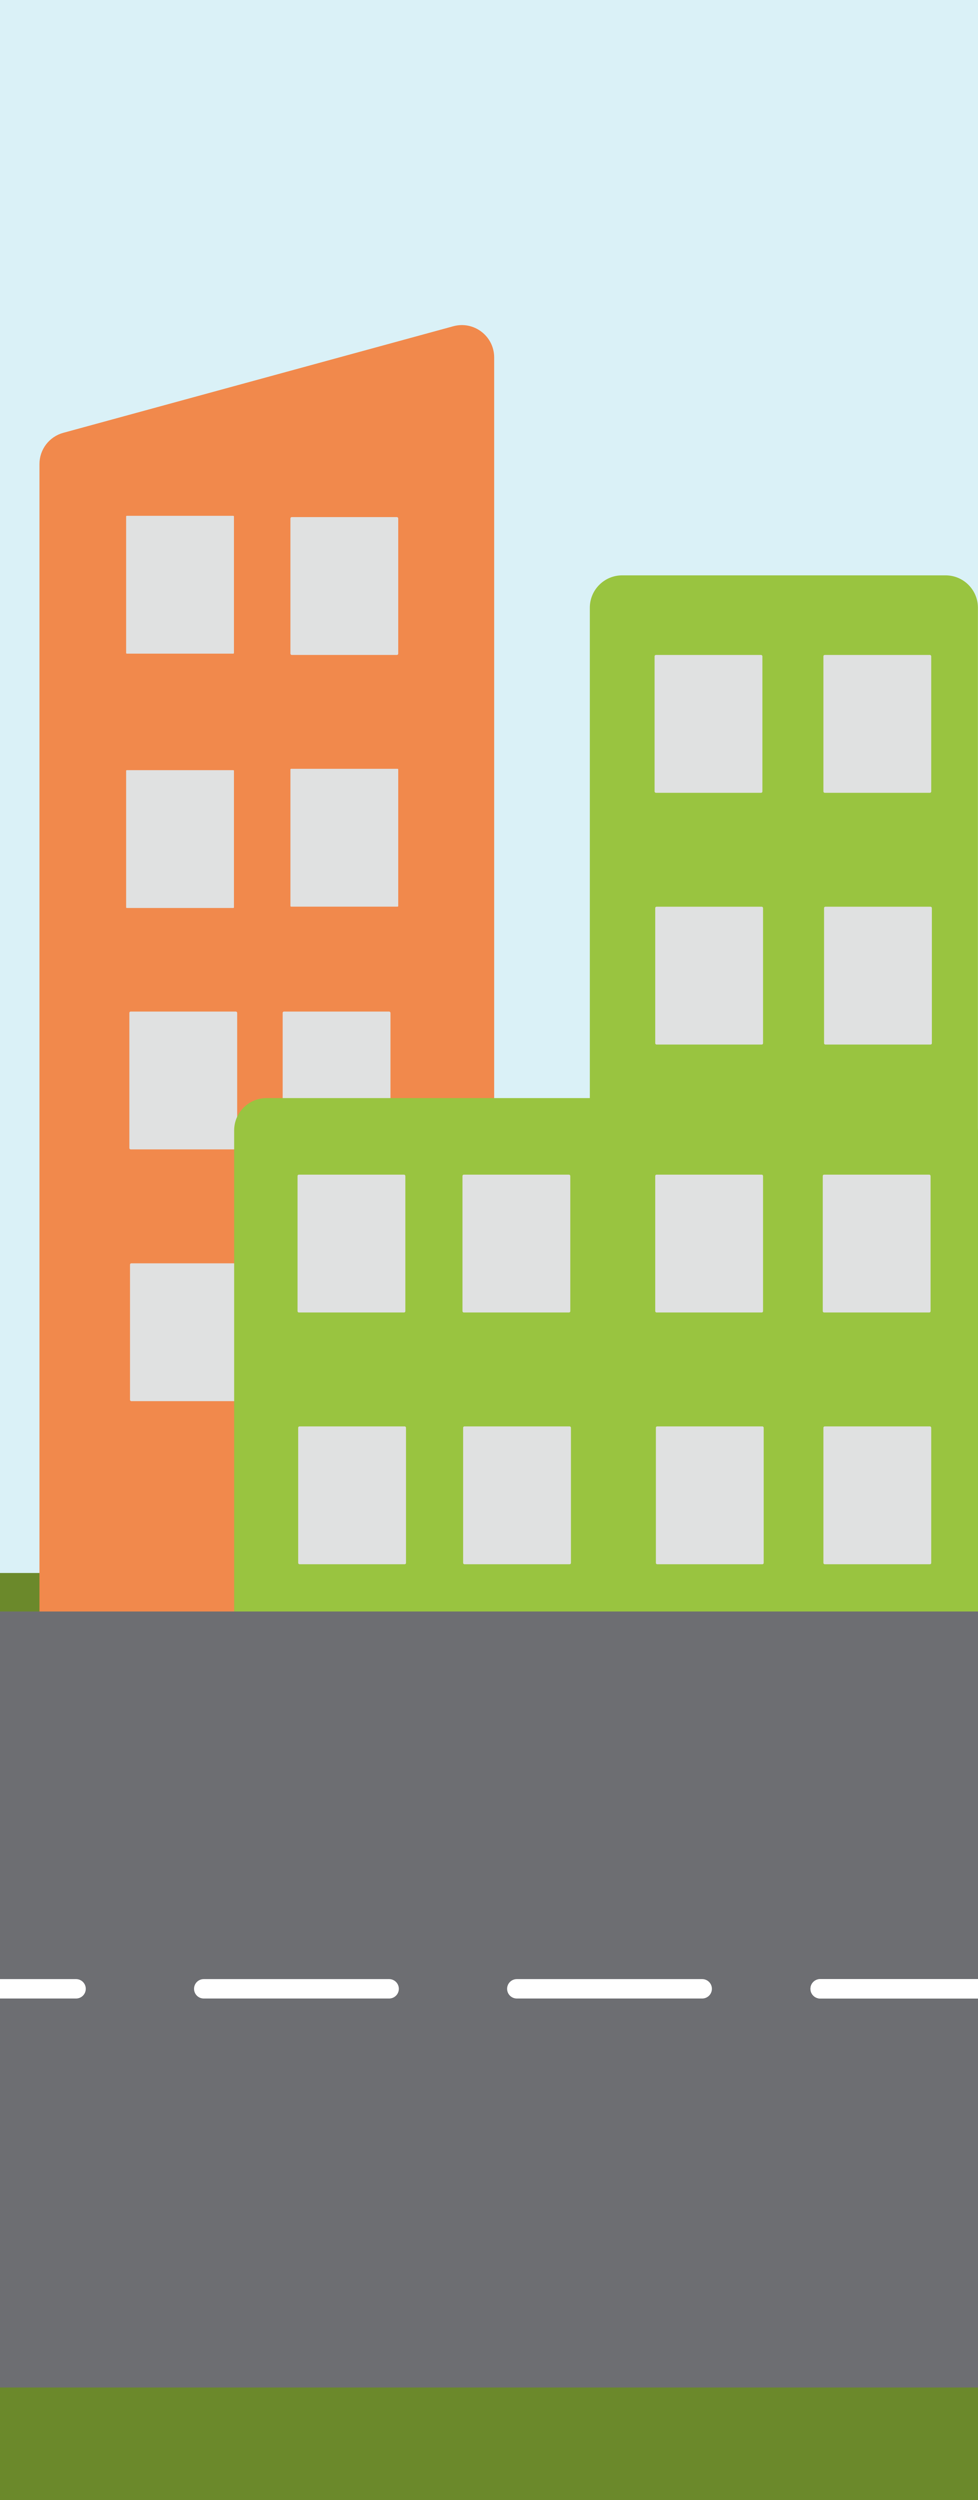<svg width="1512" height="3863" viewBox="0 0 1512 3863" fill="none" xmlns="http://www.w3.org/2000/svg">
<g clip-path="url(#clip0_13_537)">
<rect width="1512" height="3863" fill="#6B892B"/>
<path d="M-15 -25.5H1539V2430.5H-15V-25.5Z" fill="#DAF1F7"/>
<g filter="url(#filter0_d_13_537)">
<path fill-rule="evenodd" clip-rule="evenodd" d="M700.827 500.095C732.638 491.407 764 515.352 764 548.328V2602.84H61V713.017C61 690.476 76.082 670.722 97.827 664.783L700.827 500.095Z" fill="#F1894C"/>
</g>
<rect x="201" y="1952" width="166.68" height="212.98" rx="2" fill="#E0E1E1"/>
<rect x="200" y="1563" width="166.68" height="212.98" rx="2" fill="#E0E1E1"/>
<rect x="437" y="1563" width="166.68" height="212.98" rx="2" fill="#E0E1E1"/>
<rect x="437" y="1951.92" width="166.68" height="212.98" rx="2" fill="#E0E1E1"/>
<g filter="url(#filter1_d_13_537)">
<path fill-rule="evenodd" clip-rule="evenodd" d="M1461.87 885C1489.49 885 1511.87 907.386 1511.87 935V1739.13C1511.96 1740.32 1512 1741.51 1512 1742.71V2489.71H1511.87V2490H911.874V2489.71H362V1742.71C362 1715.1 384.386 1692.71 412 1692.71H911.874V935C911.874 907.386 934.26 885 961.874 885H1461.87Z" fill="#99C440"/>
</g>
<rect x="1014" y="2204" width="166.68" height="212.98" rx="2" fill="#E0E1E1"/>
<rect x="1013" y="1815" width="166.68" height="212.98" rx="2" fill="#E0E1E1"/>
<rect x="1013" y="1401" width="166.68" height="212.98" rx="2" fill="#E0E1E1"/>
<rect x="1012" y="1012" width="166.68" height="212.98" rx="2" fill="#E0E1E1"/>
<rect x="1274" y="1401" width="166.68" height="212.98" rx="2" fill="#E0E1E1"/>
<rect x="1273" y="1012" width="166.68" height="212.98" rx="2" fill="#E0E1E1"/>
<rect x="716" y="2204" width="166.68" height="212.98" rx="2" fill="#E0E1E1"/>
<rect x="715" y="1815" width="166.68" height="212.98" rx="2" fill="#E0E1E1"/>
<rect x="461" y="2204" width="166.68" height="212.98" rx="2" fill="#E0E1E1"/>
<rect x="460" y="1815" width="166.68" height="212.98" rx="2" fill="#E0E1E1"/>
<rect x="1273" y="2204" width="166.68" height="212.98" rx="2" fill="#E0E1E1"/>
<rect x="1272" y="1815" width="166.68" height="212.98" rx="2" fill="#E0E1E1"/>
<rect x="-23" y="2490" width="1556" height="1199" fill="#6D6E72"/>
<path d="M1554.6 3088L1554.99 3088C1563.09 3087.79 1569.6 3081.15 1569.6 3073C1569.6 3064.85 1563.09 3058.21 1554.99 3058L1554.6 3058H1268C1259.72 3058 1253 3064.72 1253 3073C1253 3081.28 1259.72 3088 1268 3088H1554.6Z" fill="white"/>
<path d="M1554.6 3058L1554.99 3058C1563.09 3058.21 1569.6 3064.85 1569.6 3073C1569.6 3081.15 1563.09 3087.79 1554.99 3088L1554.6 3088H1268C1259.72 3088 1253 3081.28 1253 3073C1253 3064.72 1259.72 3058 1268 3058H1554.6Z" fill="white"/>
<path d="M1085.6 3058L1085.99 3058C1094.09 3058.21 1100.6 3064.85 1100.6 3073C1100.6 3081.15 1094.09 3087.79 1085.99 3088L1085.6 3088H799C790.716 3088 784 3081.28 784 3073C784 3064.72 790.716 3058 799 3058H1085.6Z" fill="white"/>
<path d="M601.6 3058L601.986 3058C610.092 3058.21 616.6 3064.85 616.6 3073C616.6 3081.15 610.092 3087.79 601.986 3088L601.6 3088H315C306.716 3088 300 3081.28 300 3073C300 3064.72 306.716 3058 315 3058H601.6Z" fill="white"/>
<path d="M117.6 3058L117.986 3058C126.092 3058.21 132.6 3064.85 132.6 3073C132.6 3081.15 126.092 3087.79 117.986 3088L117.6 3088H-169C-177.284 3088 -184 3081.28 -184 3073C-184 3064.72 -177.284 3058 -169 3058H117.6Z" fill="white"/>
<rect x="195" y="797" width="166.68" height="212.98" rx="1" fill="#E0E1E1"/>
<rect x="195" y="1190" width="166.68" height="212.98" rx="1" fill="#E0E1E1"/>
<rect x="449" y="799" width="166.68" height="212.98" rx="2" fill="#E0E1E1"/>
<rect x="449" y="1187.92" width="166.68" height="212.98" rx="1" fill="#E0E1E1"/>
</g>
<defs>
<filter id="filter0_d_13_537" x="57" y="498.3" width="711" height="2112.54" filterUnits="userSpaceOnUse" color-interpolation-filters="sRGB">
<feFlood flood-opacity="0" result="BackgroundImageFix"/>
<feColorMatrix in="SourceAlpha" type="matrix" values="0 0 0 0 0 0 0 0 0 0 0 0 0 0 0 0 0 0 127 0" result="hardAlpha"/>
<feOffset dy="4"/>
<feGaussianBlur stdDeviation="2"/>
<feComposite in2="hardAlpha" operator="out"/>
<feColorMatrix type="matrix" values="0 0 0 0 0 0 0 0 0 0 0 0 0 0 0 0 0 0 0.25 0"/>
<feBlend mode="normal" in2="BackgroundImageFix" result="effect1_dropShadow_13_537"/>
<feBlend mode="normal" in="SourceGraphic" in2="effect1_dropShadow_13_537" result="shape"/>
</filter>
<filter id="filter1_d_13_537" x="359" y="885" width="1156" height="1612" filterUnits="userSpaceOnUse" color-interpolation-filters="sRGB">
<feFlood flood-opacity="0" result="BackgroundImageFix"/>
<feColorMatrix in="SourceAlpha" type="matrix" values="0 0 0 0 0 0 0 0 0 0 0 0 0 0 0 0 0 0 127 0" result="hardAlpha"/>
<feOffset dy="4"/>
<feGaussianBlur stdDeviation="1.5"/>
<feComposite in2="hardAlpha" operator="out"/>
<feColorMatrix type="matrix" values="0 0 0 0 0 0 0 0 0 0 0 0 0 0 0 0 0 0 0.25 0"/>
<feBlend mode="normal" in2="BackgroundImageFix" result="effect1_dropShadow_13_537"/>
<feBlend mode="normal" in="SourceGraphic" in2="effect1_dropShadow_13_537" result="shape"/>
</filter>
<clipPath id="clip0_13_537">
<rect width="1512" height="3863" fill="white"/>
</clipPath>
</defs>
</svg>
